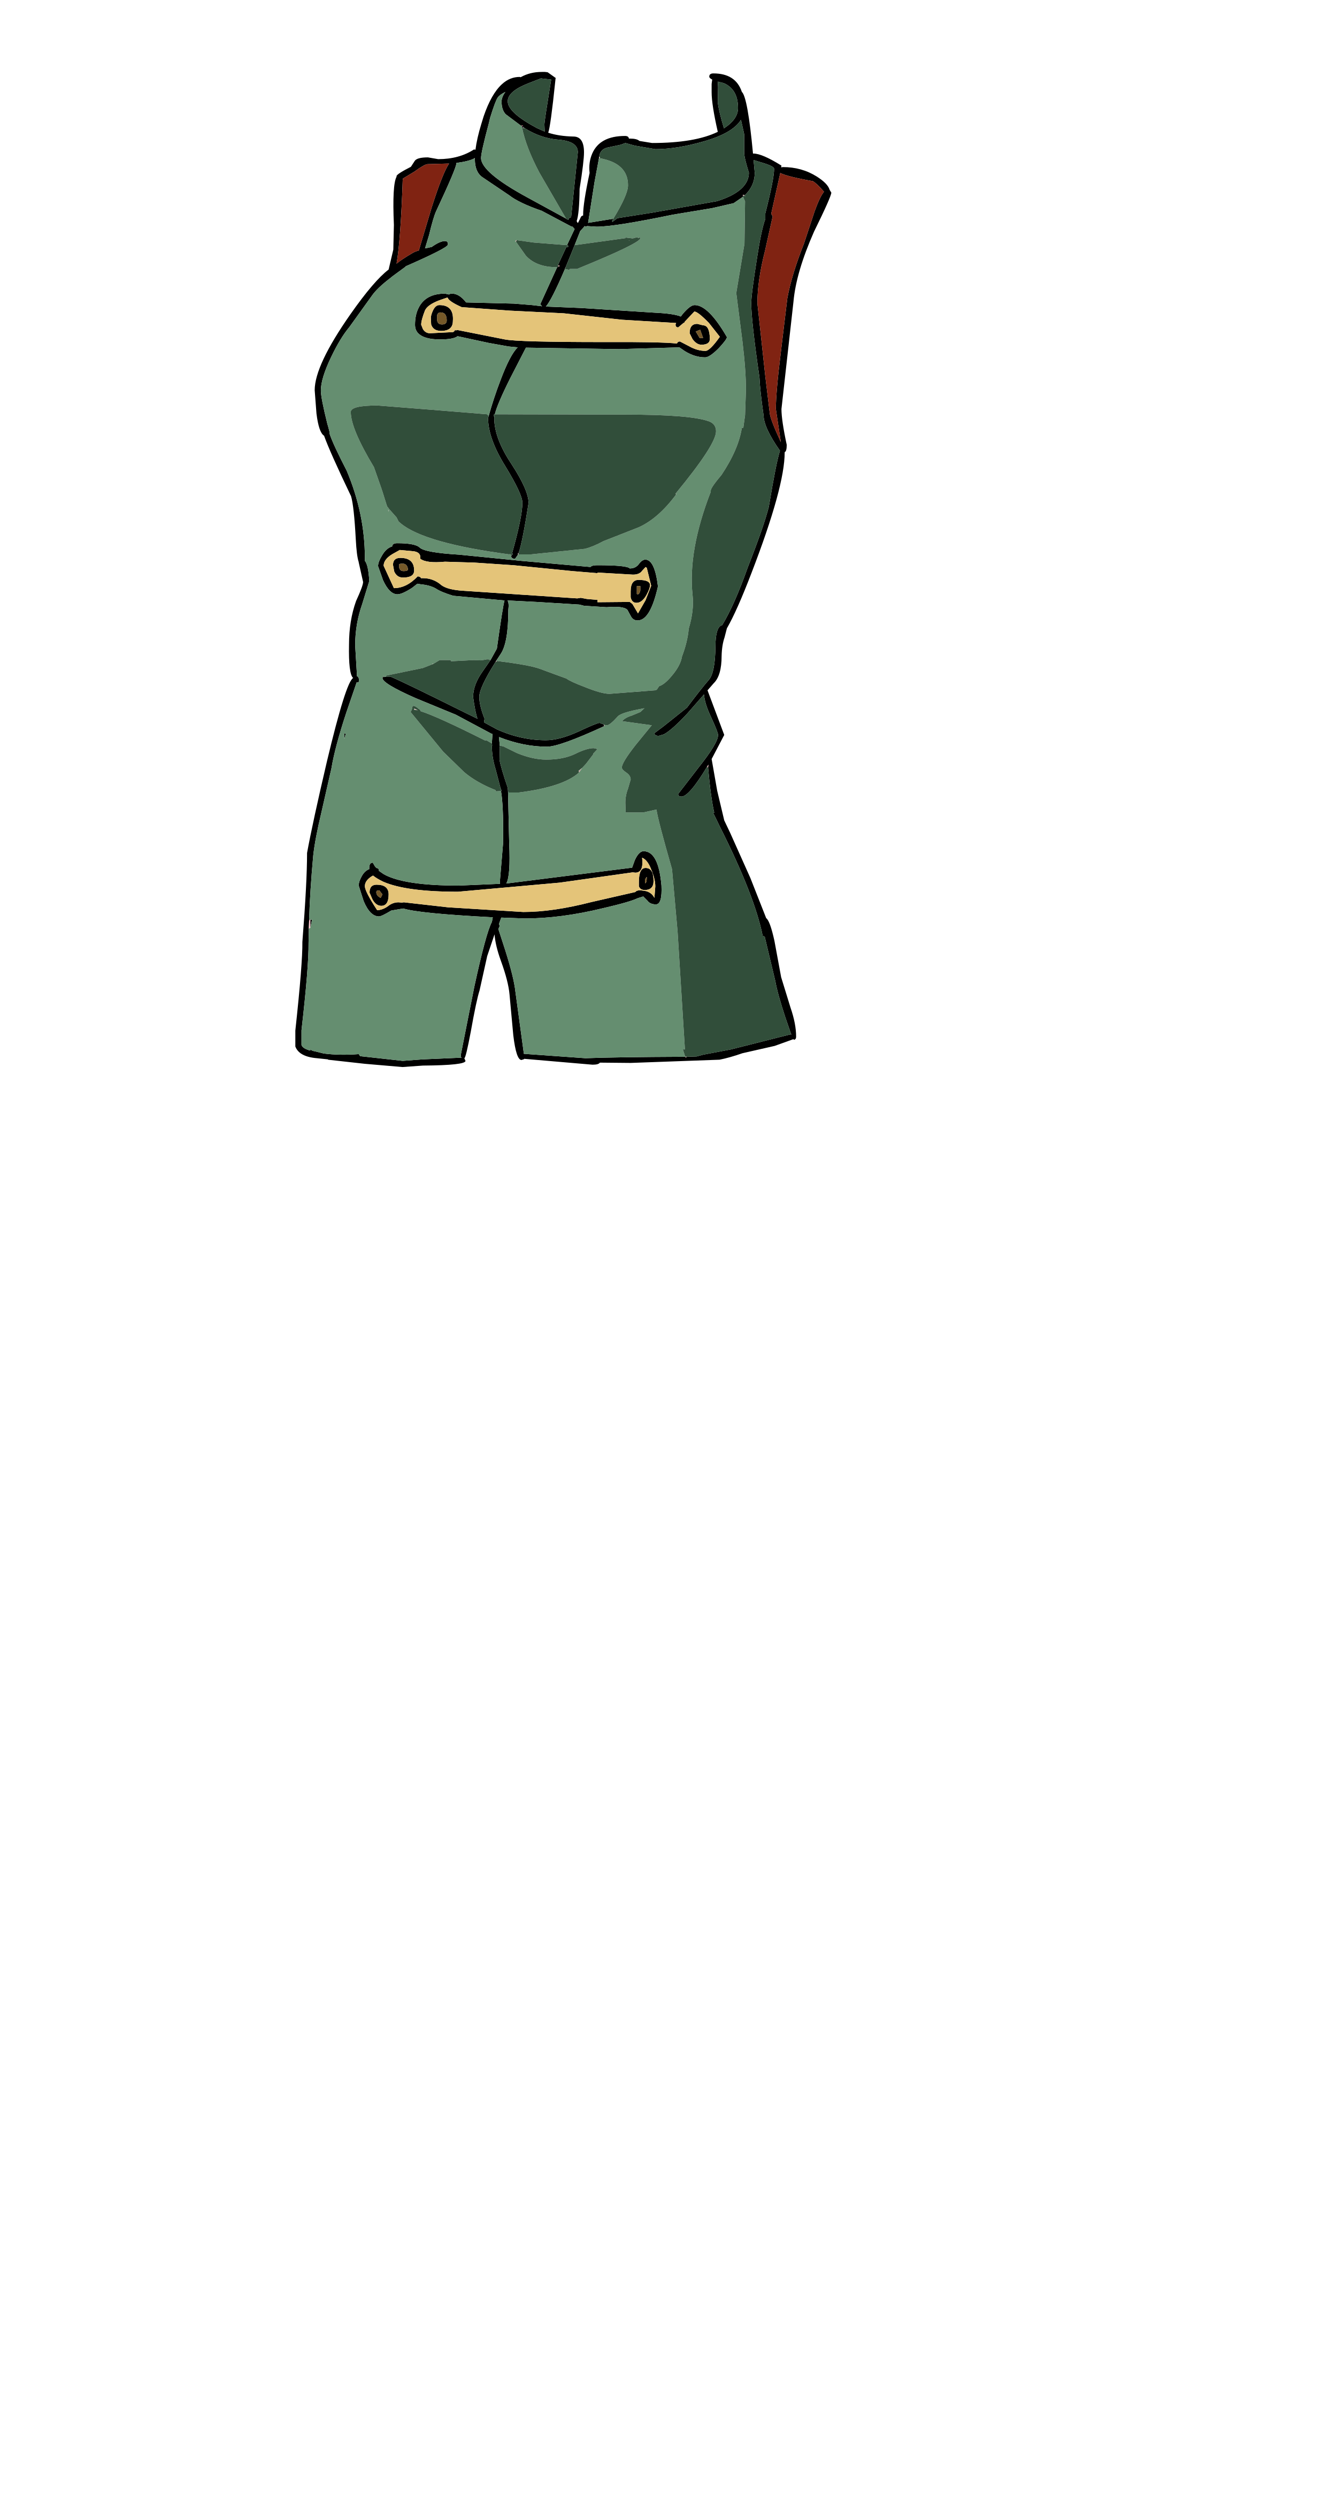 <?xml version="1.0" encoding="UTF-8"?>
<svg xmlns="http://www.w3.org/2000/svg" xmlns:xlink="http://www.w3.org/1999/xlink" width="290px" height="542px" viewBox="0 0 290 542" version="1.1">
<g id="surface1">
<path style=" stroke:none;fill-rule:evenodd;fill:rgb(0%,0%,0%);fill-opacity:1;" d="M 180.316 41.758 C 180.316 42.309 179.066 45.129 176.562 50.223 C 173.973 56.078 172.488 61.129 172.109 65.371 L 169.5 88.668 C 169.5 90.281 169.879 92.867 170.645 96.434 C 170.645 97.367 170.496 97.898 170.199 98.023 L 170.199 98.09 C 170.199 103.055 167.801 111.754 163.008 124.188 C 160.93 129.617 159.148 133.629 157.664 136.215 L 157.152 138.188 C 156.773 139.293 156.559 140.629 156.52 142.199 C 156.52 145.043 155.945 147.016 154.801 148.117 L 153.465 149.648 L 157.09 159.32 L 154.355 164.543 L 155.562 171.414 L 157.09 177.844 L 158.363 180.52 L 162.754 190.32 L 166.191 199.039 C 166.742 199.422 167.336 201.059 167.973 203.941 L 169.434 211.836 L 171.473 218.453 C 172.277 220.789 172.68 222.867 172.68 224.691 C 172.68 225.16 172.512 225.395 172.172 225.395 L 172.109 225.266 L 168.035 226.73 L 161.035 228.32 C 159.211 228.957 157.559 229.426 156.074 229.723 L 136.793 230.422 L 130.109 230.359 C 129.941 230.656 129.41 230.805 128.52 230.805 L 113.691 229.531 L 113.691 229.594 L 113.121 229.785 C 112.355 229.785 111.762 228.004 111.336 224.438 L 110.512 215.527 C 110.34 213.66 109.727 211.262 108.664 208.336 C 107.859 206.129 107.391 204.195 107.266 202.543 L 105.676 207.254 L 104.02 214.699 C 103.555 216.141 102.918 219.133 102.109 223.676 C 101.391 227.492 100.922 229.402 100.711 229.402 L 100.965 229.977 C 100.965 230.613 97.891 230.953 91.738 230.996 L 87.285 231.312 L 79.141 230.613 L 71.121 229.723 L 71.184 229.656 L 68.766 229.402 C 66.18 229.191 64.609 228.344 64.059 226.855 L 64.059 223.418 C 65.117 213.66 65.629 207.254 65.586 204.195 C 66.266 195.582 66.602 189.152 66.602 184.91 C 67.41 180.496 68.852 173.855 70.93 164.988 C 73.645 153.613 75.531 147.609 76.594 146.973 C 75.914 146.379 75.617 143.961 75.703 139.719 C 75.703 136.281 76.211 133.141 77.23 130.297 C 78.25 128.09 78.758 126.711 78.758 126.16 L 77.801 121.895 L 77.801 121.832 C 77.504 120.941 77.293 119.285 77.168 116.867 C 76.91 112.113 76.574 109.016 76.148 107.574 C 73.094 101.207 71.141 96.836 70.293 94.461 C 69.531 93.992 68.98 92.379 68.641 89.621 L 68.258 84.594 C 68.258 80.988 70.844 75.492 76.02 68.109 C 79.414 63.27 82.172 60.047 84.293 58.434 L 85.312 54.105 L 85.438 48.758 C 85.184 42.945 85.375 39.465 86.012 38.32 L 86.012 38.191 C 86.012 37.895 87.051 37.215 89.129 36.156 L 89.957 34.883 C 90.297 34.371 91.25 34.117 92.82 34.117 L 95.047 34.5 C 98.059 34.5 100.648 33.801 102.812 32.398 L 103.129 32.461 C 103.34 30.809 103.766 28.941 104.402 26.859 L 104.91 25.207 C 106.016 21.98 107.328 19.668 108.855 18.27 C 110 17.207 111.297 16.676 112.738 16.676 L 112.93 16.742 C 114.285 15.977 115.812 15.594 117.512 15.594 L 118.211 15.594 L 118.781 15.66 L 120.566 16.93 L 120.5 16.996 L 120.438 17.633 C 119.758 24.168 119.25 27.879 118.91 28.77 C 120.48 29.281 122.305 29.555 124.383 29.598 C 125.91 29.598 126.672 30.742 126.672 33.035 C 126.672 34.309 126.355 36.941 125.719 40.93 C 125.676 44.535 125.465 46.871 125.082 47.93 L 125.336 48.375 L 125.91 47.23 C 125.996 46.934 126.188 46.762 126.484 46.723 L 126.484 46.531 C 126.484 44.875 126.949 41.863 127.883 37.492 C 127.711 35.965 127.902 34.562 128.457 33.289 C 129.559 30.742 131.934 29.473 135.582 29.473 C 136.09 29.473 136.367 29.66 136.41 30.043 L 136.664 30.043 C 137.641 30.043 138.32 30.215 138.699 30.555 L 141.438 31 C 147.629 31 152.383 30.191 155.691 28.578 C 154.801 24.676 154.355 21.812 154.355 19.988 L 154.355 18.203 L 154.48 17.25 C 154.059 17.039 153.844 16.824 153.844 16.613 C 153.844 16.148 154.141 15.914 154.734 15.914 C 157.961 15.914 160.02 17.25 160.91 19.922 C 161.758 20.688 162.562 25.145 163.328 33.289 L 163.453 33.289 C 164.684 33.289 166.699 34.16 169.5 35.898 L 169.434 36.281 L 169.816 36.219 C 172.531 36.219 174.973 36.898 177.137 38.254 C 178.746 39.273 179.68 40.227 179.934 41.121 L 180.316 41.758 M 155.754 18.84 L 155.691 22.215 C 155.859 23.574 156.305 25.441 157.027 27.816 C 159.062 26.5 160.082 25.035 160.082 23.426 C 160.082 20.707 159.043 18.906 156.965 18.012 L 155.691 17.695 L 155.754 18.84 M 133.035 47.422 L 132.781 47.805 C 132.781 48.141 132.848 48.207 132.973 47.992 L 133.926 47.293 L 141.562 46.086 L 155.562 43.602 C 160.145 42.16 162.438 40.102 162.438 37.426 C 161.758 35.262 161.418 33.82 161.418 33.098 L 161.418 29.09 L 160.719 25.969 C 159.531 27.879 156.879 29.43 152.762 30.617 C 148.816 31.762 145.277 32.336 142.137 32.336 L 137.684 31.57 L 135.645 31 L 134.629 31.379 L 131.637 32.016 C 130.617 32.312 130.066 32.973 129.98 33.992 L 129.918 34.309 L 128.965 39.402 L 127.562 48.312 L 133.035 47.422 M 153.336 166.262 C 150.75 170.547 148.902 172.688 147.801 172.688 C 147.332 172.688 147.102 172.496 147.102 172.117 L 151.426 166.516 C 154.312 162.906 155.754 160.512 155.754 159.32 C 155.754 158.941 155.246 157.645 154.227 155.438 C 153.293 153.445 152.785 151.812 152.699 150.539 L 149.074 154.676 C 146.867 157.051 145.168 158.559 143.98 159.195 L 142.898 159.512 C 142.266 159.512 141.945 159.32 141.945 158.941 L 143.98 157.414 L 149.008 153.402 C 151.047 150.688 152.637 148.672 153.781 147.355 C 154.672 146.293 155.141 143.898 155.18 140.164 C 155.18 138.848 155.289 137.809 155.5 137.043 C 155.754 136.109 156.137 135.602 156.645 135.516 C 158.426 132.59 160.273 128.43 162.18 123.039 C 164.516 117.098 166.043 112.707 166.762 109.863 C 167.824 103.457 168.629 99.402 169.18 97.707 C 166.848 94.395 165.66 91.828 165.617 90.004 C 165.109 86.441 164.812 83.703 164.727 81.793 C 163.539 73.562 162.945 68.215 162.945 65.754 C 162.945 64.523 163.367 61.211 164.219 55.824 C 164.855 51.707 165.449 48.926 166 47.484 L 166 46.273 C 167.273 41.27 167.906 38.043 167.906 36.602 C 167.906 36.219 167.039 35.773 165.301 35.262 L 163.453 34.691 L 163.707 37.426 C 163.707 39.336 162.965 40.992 161.48 42.391 L 161.418 42.266 L 161.098 42.266 L 161.164 42.457 L 161.164 42.648 L 159.125 44.047 L 154.418 45.129 L 145.953 46.531 C 137.555 48.27 132.039 49.141 129.41 49.141 L 127.309 49.012 L 127.117 49.141 L 126.801 49.012 L 126.609 49.266 L 125.848 50.094 L 124.637 53.148 L 122.664 57.988 L 122.602 58.113 L 122.539 58.113 L 122.539 58.305 C 120.586 62.848 119.207 65.562 118.402 66.453 L 126.102 66.77 L 142.074 67.789 C 144.789 67.918 146.656 68.191 147.672 68.617 L 148.055 68.109 C 149.156 66.793 150.027 66.137 150.664 66.137 C 152.656 66.137 154.992 68.449 157.664 73.074 C 157.664 73.414 157.07 74.219 155.883 75.492 C 154.566 76.809 153.59 77.465 152.953 77.465 C 151.469 77.465 150.008 77.02 148.562 76.129 L 147.355 75.301 L 134.246 75.684 L 114.074 75.363 L 110.637 82.047 C 108.77 85.781 107.668 88.371 107.328 89.812 L 107.203 89.812 L 107.074 89.941 C 107.074 90.281 107.117 90.363 107.203 90.195 L 107.266 90.195 L 107.203 90.641 C 107.203 93.57 108.453 96.898 110.957 100.633 C 113.418 104.41 114.648 107.211 114.648 109.035 C 113.797 114.512 113.078 118.141 112.484 119.922 L 112.355 119.922 L 112.355 120.238 L 111.719 121.129 C 111.168 121.129 110.891 120.941 110.891 120.559 L 110.957 120.367 L 111.211 120.176 L 111.211 120.047 L 111.082 119.922 C 112.566 114.66 113.309 111.008 113.309 108.973 C 113.309 107.742 112.082 105.109 109.621 101.078 C 107.117 97.047 105.863 93.547 105.863 90.578 L 105.992 90.258 L 105.992 90.195 C 106.715 87.605 107.562 85.039 108.539 82.492 C 109.938 78.758 111.188 76.363 112.293 75.301 L 110.32 75.109 L 106.055 74.348 L 99.246 72.883 C 98.652 73.348 97.379 73.582 95.43 73.582 C 93.055 73.582 91.441 73.094 90.594 72.117 C 90.211 71.652 90.02 71.078 90.02 70.398 C 90.02 69 90.273 67.789 90.785 66.77 C 91.801 64.691 93.711 63.652 96.512 63.652 L 97.402 63.844 C 97.527 63.715 97.742 63.652 98.039 63.652 C 99.098 63.652 100.117 64.289 101.094 65.562 L 111.465 65.816 L 115.41 66.137 L 117.574 66.391 L 117.191 65.945 L 120.82 57.988 L 120.82 57.922 L 121.137 57.859 L 121.266 57.797 L 121.391 57.605 L 121.012 57.477 L 122.855 53.531 L 123.238 53.531 L 123.238 53.277 L 123.109 53.148 L 122.984 53.148 L 124.637 49.648 L 124.191 49.141 L 124 49.141 L 117.512 45.703 C 114.203 44.559 111.848 43.434 110.445 42.328 L 104.594 38.383 C 103.531 37.617 103 36.324 103 34.5 L 103 34.246 L 102.938 34.309 C 102.176 34.734 100.859 35.074 98.992 35.328 L 98.992 35.391 C 98.992 36.07 97.527 39.527 94.602 45.766 C 94.18 46.699 93.668 48.418 93.074 50.922 L 92.184 53.852 L 93.648 53.531 C 94.836 52.684 95.789 52.258 96.512 52.258 C 96.977 52.258 97.191 52.512 97.148 53.023 C 97.148 53.488 94.094 55.059 87.984 57.734 L 87.984 57.797 L 85.121 59.898 L 84.738 60.215 C 82.789 61.699 81.43 62.996 80.668 64.098 L 75.766 70.91 C 74.453 72.48 73.137 74.645 71.82 77.402 C 70.336 80.5 69.594 82.918 69.594 84.656 C 69.594 85.719 70.062 88.117 70.992 91.852 L 71.25 92.742 L 71.504 93.762 L 71.504 94.078 C 72.012 95.605 73.242 98.258 75.195 102.035 C 77.824 108.273 79.141 114.574 79.141 120.941 L 79.141 121.574 C 79.648 122.172 79.965 123.633 80.094 125.969 L 78.566 130.934 C 77.547 133.82 77.039 136.809 77.039 139.906 L 77.422 146.336 L 77.422 146.59 C 77.801 146.719 77.93 147.145 77.801 147.863 L 77.801 147.93 L 77.355 147.93 L 75.129 154.422 C 73.477 159.43 72.395 163.48 71.883 166.578 L 69.723 176.062 C 68.789 179.965 68.195 183.105 67.938 185.484 C 67.473 190.574 67.176 195.199 67.047 199.359 L 67.047 199.551 L 66.984 201.332 L 66.922 204.453 C 66.965 207.805 66.453 214.105 65.395 223.355 L 65.395 226.539 C 65.562 227.047 66.199 227.449 67.305 227.75 L 67.305 227.492 L 67.812 227.812 L 68.195 227.875 L 70.23 228.383 C 72.605 228.684 75.129 228.723 77.801 228.512 L 78.121 228.957 L 87.348 229.977 L 91.609 229.656 L 100.203 229.277 L 100.012 229.211 L 99.945 228.703 L 102.875 213.938 C 104.57 206.129 105.844 201.438 106.691 199.867 L 106.691 199.805 L 106.758 199.551 L 106.883 198.852 C 96.191 198.297 89.723 197.66 87.477 196.941 L 84.867 197.387 C 83.465 198.234 82.574 198.66 82.195 198.66 C 80.922 198.66 79.816 197.555 78.883 195.348 L 77.801 191.977 C 77.801 191.426 78.016 190.766 78.438 190.004 C 78.863 189.195 79.414 188.664 80.094 188.41 L 80.094 188.156 C 80.094 187.395 80.348 187.012 80.855 187.012 L 81.301 187.773 L 81.621 188.156 C 82.004 188.199 82.195 188.391 82.195 188.73 L 82.195 188.793 L 83.211 189.492 C 86.098 191.148 91.527 191.977 99.5 191.977 L 108.473 191.594 L 108.41 191.277 L 109.109 182.938 C 109.195 178.227 109.09 174.684 108.793 172.309 L 108.664 171.48 L 108.793 171.48 L 108.664 171.035 L 108.602 171.035 L 108.602 170.969 L 107.52 166.832 C 106.969 165.051 106.691 163.375 106.691 161.805 L 106.691 161.613 L 106.758 161.613 L 106.691 161.168 L 106.629 161.105 L 106.691 161.105 L 106.82 159.133 L 106.5 159.004 L 98.867 154.93 L 90.211 151.367 C 85.375 149.242 82.957 147.781 82.957 146.973 L 83.211 146.465 C 83.211 146.805 83.254 146.887 83.34 146.719 L 84.801 146.719 C 86.883 147.609 91.887 150.027 99.82 153.977 L 103.574 155.82 C 103.234 154.844 102.918 153.273 102.621 151.109 C 102.621 149.328 103.32 147.461 104.719 145.508 L 106.438 143.027 L 107.773 140.609 C 108.621 134.539 109.176 131.059 109.43 130.168 L 98.293 129.152 C 96.512 128.598 95.281 128.09 94.602 127.621 C 93.754 127.113 92.652 126.797 91.293 126.668 L 90.531 126.539 L 89.383 127.434 C 87.941 128.367 86.883 128.832 86.203 128.832 C 85.059 128.832 84.016 127.812 83.086 125.777 L 82.004 122.723 C 82.004 122.129 82.301 121.344 82.895 120.367 C 83.488 119.348 84.207 118.711 85.059 118.457 C 85.098 117.992 85.461 117.758 86.141 117.758 C 88.77 117.758 90.402 118.074 91.039 118.711 C 91.801 119.434 94.645 119.941 99.566 120.238 L 111.719 121.449 L 112.93 121.574 L 128.074 122.914 C 128.285 122.656 128.773 122.531 129.535 122.531 C 133.863 122.531 136.219 122.766 136.602 123.23 C 137.449 123.23 138.105 122.914 138.574 122.277 C 139.039 121.641 139.508 121.32 139.973 121.32 C 141.332 121.32 142.242 123.254 142.711 127.113 C 141.605 132.035 140.145 134.496 138.32 134.496 C 137.641 134.496 137.152 134.199 136.855 133.605 L 136.09 132.207 C 135.539 131.613 134.035 131.422 131.574 131.633 L 126.672 131.316 L 125.656 131.059 L 116.363 130.488 L 110.066 130.168 C 110.32 130.508 110.383 131.188 110.258 132.207 C 110.258 136.957 109.703 140.141 108.602 141.754 L 107.648 143.219 L 107.52 143.473 L 107.457 143.535 C 105.121 147.227 103.957 149.73 103.957 151.047 C 103.957 152.32 104.34 153.91 105.102 155.82 L 104.973 156.586 L 107.773 158.113 C 111.254 159.684 114.797 160.469 118.402 160.469 C 120.352 160.469 122.688 159.852 125.402 158.621 C 128.117 157.348 129.664 156.711 130.047 156.711 L 130.938 157.031 L 131.062 157.414 C 124.617 160.383 120.48 161.867 118.656 161.867 C 115.262 161.867 111.781 161.168 108.219 159.766 L 108.41 161.676 L 108.348 161.676 L 108.348 161.805 L 108.41 162.25 L 108.348 164.73 C 108.559 165.922 109.152 167.938 110.129 170.781 L 110.191 171.605 L 110.445 182.809 C 110.66 187.52 110.445 190.426 109.809 191.531 L 137.109 188.094 L 137.684 186.5 C 138.277 185.188 138.914 184.527 139.59 184.527 C 141.754 184.527 143.047 187.012 143.473 191.977 C 143.602 194.691 143.195 196.051 142.266 196.051 C 141.414 196.051 140.801 195.773 140.418 195.223 L 139.527 194.332 L 138.32 194.711 C 137.172 195.266 134.672 195.984 130.809 196.875 C 124.699 198.363 119.039 199.105 113.82 199.105 L 108.73 198.914 L 108.285 200.125 L 108.219 200.379 L 108.41 200.695 L 108.094 201.395 L 109.621 206.105 C 110.852 210.012 111.57 212.938 111.781 214.891 L 113.629 228.449 L 126.992 229.402 C 131.32 229.234 138.531 229.129 148.629 229.086 L 148.629 229.211 L 148.883 229.211 L 148.945 229.086 L 151.109 229.02 L 152.508 228.641 L 158.555 227.492 L 171.406 224.246 L 171.664 224.246 L 171.598 224.184 L 170.328 220.492 C 169.223 217.141 168.504 214.531 168.164 212.664 L 165.871 203.051 L 165.426 202.859 C 164.281 197.09 161.184 189.195 156.137 179.18 L 155.246 177.336 L 154.672 176.191 L 154.926 176.191 C 154.418 174.027 153.973 170.758 153.59 166.387 L 153.652 165.75 L 153.336 166.262 M 67.305 199.359 L 67.684 199.359 L 67.305 201.141 L 67.305 199.359 M 167.59 46.91 L 165.934 54.359 C 164.832 58.645 164.281 62.441 164.281 65.754 L 166 81.602 L 166.953 89.496 C 166.996 90.344 167.801 92.465 169.371 95.859 L 168.289 88.668 C 168.289 86.25 168.652 82.133 169.371 76.32 L 170.773 64.672 C 171.406 61.234 172.617 57.266 174.398 52.77 L 176.691 45.828 C 177.453 43.707 178.133 42.285 178.727 41.566 C 177.664 40.336 176.859 39.57 176.309 39.273 C 172.531 38.594 170.18 38 169.246 37.492 L 167.273 46.34 L 167.59 46.91 M 153.781 70.02 C 152.168 68.363 151.109 67.535 150.602 67.535 L 148.5 69.762 L 148.438 69.953 L 148.246 70.02 L 147.102 70.973 C 146.719 70.973 146.527 70.762 146.527 70.336 L 146.656 70.02 L 134.945 69.316 L 122.281 67.918 L 110.637 67.344 L 100.137 66.582 C 98.23 65.73 97.211 65.031 97.082 64.48 L 95.238 65.117 C 93.582 65.754 92.566 66.473 92.184 67.281 C 91.633 68.68 91.355 69.719 91.355 70.398 L 91.738 71.355 C 92.121 71.949 92.629 72.246 93.266 72.246 L 98.293 71.992 L 98.676 71.672 L 98.484 71.547 L 98.93 71.609 L 99.246 71.547 L 109.492 73.582 C 111.445 73.965 118.613 74.156 131 74.156 C 139.273 74.113 144.555 74.219 146.844 74.473 C 146.93 74.176 147.141 74.027 147.48 74.027 L 149.453 75.047 C 150.641 75.727 151.828 76.066 153.02 76.066 C 153.652 76.066 154.695 75.047 156.137 73.008 L 153.781 70.02 M 152.508 73.266 L 151.871 71.48 L 150.918 71.863 L 151.746 73.266 L 152.508 73.266 M 152.129 74.727 C 151.449 74.727 150.812 74.324 150.219 73.52 L 149.582 72.246 C 149.582 70.887 150.133 70.207 151.234 70.207 L 152.508 70.527 C 153.441 70.527 153.93 71.504 153.973 73.453 C 153.973 74.305 153.355 74.727 152.129 74.727 M 125.973 129.598 L 127.309 129.852 L 129.602 130.043 L 129.602 130.551 L 136.602 130.488 L 137.172 130.934 L 138.383 132.969 L 140.035 130.105 L 141.246 126.988 L 140.293 123.105 L 140.035 122.914 L 139.273 123.738 C 138.891 124.293 138.234 124.566 137.301 124.566 L 129.602 124.121 L 129.602 124.25 L 124.191 123.805 L 111.402 122.531 L 102.875 121.957 L 96.512 121.766 C 93.84 122.023 92.059 121.809 91.164 121.129 C 91.293 120.113 90.719 119.559 89.449 119.477 L 86.711 119.223 L 85.121 120.113 C 83.848 120.875 83.211 121.723 83.211 122.656 L 85.438 127.496 C 87.262 127.496 88.98 126.648 90.594 124.949 C 90.762 124.949 90.977 125.012 91.23 125.141 L 91.293 125.332 L 91.676 125.332 C 93.246 125.332 94.602 125.84 95.746 126.859 C 96.68 127.539 98.273 127.941 100.52 128.07 L 125.211 129.723 L 125.973 129.598 M 136.793 129.469 L 136.793 128.195 C 136.793 126.539 137.363 125.715 138.508 125.715 C 140.164 125.715 140.992 126.094 140.992 126.859 C 140.992 127.324 140.738 128.027 140.227 128.961 C 139.59 130.105 138.871 130.68 138.062 130.68 C 137.387 130.68 136.961 130.273 136.793 129.469 M 138.32 128.832 C 138.574 128.832 138.766 128.555 138.891 128.004 L 138.891 127.051 L 138.129 127.051 L 138.129 128.77 L 138.32 128.832 M 114.074 18.27 C 111.445 19.371 110.129 20.602 110.129 21.961 C 110.129 23.359 111.699 24.996 114.836 26.859 L 116.43 27.754 L 118.148 28.516 L 118.082 26.926 C 118.082 26.543 118.57 23.316 119.547 17.25 L 117.32 16.996 L 114.711 18.012 L 114.074 18.27 M 113.184 27.371 L 112.484 26.859 L 109.684 24.762 C 109.09 24.125 108.793 23.211 108.793 22.023 C 108.793 21.387 109.066 20.688 109.621 19.922 C 108.77 20.348 108.219 20.75 107.965 21.133 C 107.625 21.598 107.074 23.062 106.312 25.523 L 105.992 26.859 C 104.891 30.977 104.34 33.438 104.34 34.246 C 104.34 36.324 107.711 39.188 114.457 42.84 L 122.727 47.355 L 122.793 47.422 L 123.301 47.676 C 123.344 47.336 123.535 47.145 123.875 47.102 L 125.336 32.973 C 125.336 31.445 124 30.555 121.328 30.297 C 118.699 30.129 116.176 29.281 113.754 27.754 L 113.5 27.625 L 113.438 27.309 L 113.375 27.18 L 113.121 27.18 L 113.184 27.371 M 92.758 35.582 C 92.332 35.582 91.355 36.133 89.828 37.238 L 87.41 38.699 L 87.348 39.082 C 87.051 47.781 86.605 53.809 86.012 57.16 C 86.648 56.609 87.793 55.844 89.449 54.867 C 89.785 54.656 90.254 54.465 90.848 54.297 L 93.648 44.938 C 95.219 40.016 96.469 36.855 97.402 35.453 L 92.758 35.582 M 94.793 68.426 L 94.793 69.125 C 94.793 69.934 95.152 70.336 95.875 70.336 C 96.555 70.336 96.895 70.039 96.895 69.445 C 96.895 68.301 96.449 67.727 95.555 67.727 C 95.133 67.727 94.879 67.961 94.793 68.426 M 95.301 66.137 C 97.422 66.137 98.398 67.281 98.23 69.57 C 98.23 71.016 97.379 71.734 95.684 71.734 C 94.539 71.734 93.816 71.27 93.52 70.336 L 93.457 68.934 C 93.457 68.555 93.582 68.066 93.84 67.473 C 94.219 66.582 94.707 66.137 95.301 66.137 M 86.84 120.941 C 88.832 120.941 89.828 121.852 89.828 123.676 C 89.828 124.695 89.023 125.203 87.41 125.203 C 86.52 125.203 85.883 124.758 85.504 123.867 L 85.246 122.469 C 85.246 121.449 85.777 120.941 86.84 120.941 M 88.492 123.422 C 88.367 122.359 87.73 121.98 86.586 122.277 C 86.457 123.293 86.773 123.805 87.539 123.805 C 88.176 123.805 88.492 123.676 88.492 123.422 M 74.684 160.215 L 74.684 159.004 L 75.004 159.004 L 74.684 160.215 M 141.438 188.855 L 141.371 188.793 C 140.82 187.223 140.121 186.27 139.273 185.93 C 139.527 188.094 139.039 189.176 137.809 189.176 L 137.238 189.109 L 121.391 191.34 L 99.312 193.312 C 91.844 193.312 86.457 192.59 83.148 191.148 C 82.172 190.68 81.43 190.234 80.922 189.812 L 80.668 189.938 C 79.648 190.574 79.141 191.297 79.141 192.102 C 79.141 192.867 80.031 194.605 81.812 197.324 C 82.617 197.281 83.402 196.984 84.168 196.43 C 84.844 195.879 85.609 195.605 86.457 195.605 L 87.156 195.668 L 87.602 195.605 L 97.148 196.688 L 113.5 197.703 C 117.785 197.703 122.727 196.984 128.328 195.539 L 137.809 193.375 C 137.98 193.121 138.34 192.992 138.891 192.992 L 139.844 193.121 C 140.82 193.293 141.52 193.801 141.945 194.648 L 142.137 192.168 C 142.137 191.234 141.902 190.152 141.438 188.922 L 141.438 188.855 M 141.371 188.922 C 141.629 189.387 141.754 190.086 141.754 191.02 C 141.754 192.293 141.117 192.93 139.844 192.93 C 139.168 192.93 138.742 192.656 138.574 192.102 L 138.574 191.211 C 138.574 189.176 139.062 188.156 140.035 188.156 C 140.629 188.156 141.074 188.41 141.371 188.922 M 81.684 193.121 L 81.621 193.375 C 81.621 193.926 81.938 194.352 82.574 194.648 L 82.957 193.887 L 82.258 192.992 L 81.684 193.121 M 84.293 193.887 C 84.293 195.539 83.762 196.367 82.703 196.367 C 81.938 196.367 81.301 195.902 80.793 194.969 L 80.156 193.504 C 80.156 192.359 80.668 191.785 81.684 191.785 C 83.422 191.785 84.293 192.484 84.293 193.887 M 69.02 206.426 L 69.02 204.77 L 69.02 206.426 M 100.203 229.277 L 100.328 229.277 L 100.203 229.277 M 139.91 190.641 L 139.91 191.465 C 140.164 191.465 140.293 191.02 140.293 190.129 L 140.227 190.129 L 139.91 190.641 "/>
<path style=" stroke:none;fill-rule:evenodd;fill:rgb(8.235%,3.529%,11.373%);fill-opacity:1;" d="M 113.246 27.688 L 113.184 27.371 L 113.438 27.309 L 113.5 27.625 L 113.246 27.688 "/>
<path style=" stroke:none;fill-rule:evenodd;fill:rgb(99.216%,78.431%,80.784%);fill-opacity:1;" d="M 129.98 33.992 L 130.109 34.055 L 130.109 34.309 L 129.918 34.309 L 129.98 33.992 M 161.48 42.391 L 161.609 42.457 L 161.609 42.582 L 161.48 42.391 M 107.773 143.281 L 107.582 143.473 L 107.52 143.473 L 107.648 143.219 L 107.773 143.281 M 130.938 157.031 L 131.062 157.156 L 131.062 157.414 L 130.938 157.031 M 103 34.5 L 102.938 34.309 L 103 34.246 L 103 34.5 M 67.305 201.141 L 66.984 201.332 L 67.047 199.551 L 67.305 199.359 L 67.305 201.141 M 122.664 57.988 L 122.727 57.988 L 122.602 58.113 L 122.664 57.988 M 136.41 52.133 L 136.535 52.133 L 136.41 52.195 L 136.41 52.133 M 122.727 47.355 L 122.727 47.293 L 122.793 47.422 L 122.727 47.355 M 113.5 27.625 L 113.754 27.754 L 113.566 27.816 L 113.5 27.625 M 108.602 170.969 L 108.602 171.035 L 108.473 170.969 L 108.602 170.969 M 128.773 163.395 L 128.645 163.395 L 128.711 163.332 L 128.773 163.395 M 89.828 153.848 L 89.828 153.594 L 90.656 153.977 L 89.828 153.848 M 100.203 229.277 L 100.328 229.277 L 100.203 229.277 "/>
<path style=" stroke:none;fill-rule:evenodd;fill:rgb(50.196%,13.725%,7.059%);fill-opacity:1;" d="M 167.59 46.91 L 167.273 46.34 L 169.246 37.492 C 170.18 38 172.531 38.594 176.309 39.273 C 176.859 39.57 177.664 40.336 178.727 41.566 C 178.133 42.285 177.453 43.707 176.691 45.828 L 174.398 52.77 C 172.617 57.266 171.406 61.234 170.773 64.672 L 169.371 76.32 C 168.652 82.133 168.289 86.25 168.289 88.668 L 169.371 95.859 C 167.801 92.465 166.996 90.344 166.953 89.496 L 166 81.602 L 164.281 65.754 C 164.281 62.441 164.832 58.645 165.934 54.359 L 167.59 46.91 M 92.758 35.582 L 97.402 35.453 C 96.469 36.855 95.219 40.016 93.648 44.938 L 90.848 54.297 C 90.254 54.465 89.785 54.656 89.449 54.867 C 87.793 55.844 86.648 56.609 86.012 57.16 C 86.605 53.809 87.051 47.781 87.348 39.082 L 87.41 38.699 L 89.828 37.238 C 91.355 36.133 92.332 35.582 92.758 35.582 "/>
<path style=" stroke:none;fill-rule:evenodd;fill:rgb(81.961%,62.353%,63.529%);fill-opacity:1;" d="M 161.48 42.391 L 161.164 42.457 L 161.098 42.266 L 161.418 42.266 L 161.48 42.391 M 107.582 143.473 L 107.457 143.535 L 107.52 143.473 L 107.582 143.473 M 148.629 229.086 L 148.945 229.086 L 148.883 229.211 L 148.629 229.211 L 148.629 229.086 M 171.406 224.246 L 171.598 224.184 L 171.664 224.246 L 171.406 224.246 M 153.59 166.387 L 153.336 166.262 L 153.652 165.75 L 153.59 166.387 M 146.59 107.062 L 146.719 107.062 L 146.656 107.191 L 146.527 107.062 L 146.59 107.062 M 112.484 120.176 L 112.418 120.176 L 112.355 120.238 L 112.355 119.922 L 112.484 119.922 L 112.484 120.176 M 83.977 109.738 L 83.91 109.672 L 83.91 109.609 L 83.977 109.738 M 111.91 52.387 L 111.781 52.387 L 111.781 52.258 L 111.848 52.258 C 111.848 52.133 111.91 52.066 112.039 52.066 L 112.102 52.066 L 111.91 52.387 M 93.84 143.98 L 93.711 143.918 L 94.094 143.855 L 93.84 143.98 M 113.184 27.371 L 113.121 27.18 L 113.184 27.18 L 113.184 27.371 M 121.012 57.477 L 121.391 57.605 L 121.266 57.797 L 121.012 57.477 M 84.293 110.629 L 84.293 110.945 L 84.168 110.5 L 84.293 110.629 M 125.59 167.469 L 125.527 167.152 L 126.293 166.449 L 125.59 167.469 "/>
<path style=" stroke:none;fill-rule:evenodd;fill:rgb(89.412%,76.863%,47.451%);fill-opacity:1;" d="M 153.781 70.02 L 156.137 73.008 C 154.695 75.047 153.652 76.066 153.02 76.066 C 151.828 76.066 150.641 75.727 149.453 75.047 L 147.48 74.027 C 147.141 74.027 146.93 74.176 146.844 74.473 C 144.555 74.219 139.273 74.113 131 74.156 C 118.613 74.156 111.445 73.965 109.492 73.582 L 99.246 71.547 L 98.93 71.609 L 98.484 71.547 L 98.676 71.672 L 98.293 71.992 L 93.266 72.246 C 92.629 72.246 92.121 71.949 91.738 71.355 L 91.355 70.398 C 91.355 69.719 91.633 68.68 92.184 67.281 C 92.566 66.473 93.582 65.754 95.238 65.117 L 97.082 64.48 C 97.211 65.031 98.23 65.73 100.137 66.582 L 110.637 67.344 L 122.281 67.918 L 134.945 69.316 L 146.656 70.02 L 146.527 70.336 C 146.527 70.762 146.719 70.973 147.102 70.973 L 148.246 70.02 L 148.438 69.953 L 148.5 69.762 L 150.602 67.535 C 151.109 67.535 152.168 68.363 153.781 70.02 M 152.129 74.727 C 153.355 74.727 153.973 74.305 153.973 73.453 C 153.93 71.504 153.441 70.527 152.508 70.527 L 151.234 70.207 C 150.133 70.207 149.582 70.887 149.582 72.246 L 150.219 73.52 C 150.812 74.324 151.449 74.727 152.129 74.727 M 125.973 129.598 L 125.211 129.723 L 100.52 128.07 C 98.273 127.941 96.68 127.539 95.746 126.859 C 94.602 125.84 93.246 125.332 91.676 125.332 L 91.293 125.332 L 91.23 125.141 C 90.977 125.012 90.762 124.949 90.594 124.949 C 88.98 126.648 87.262 127.496 85.438 127.496 L 83.211 122.656 C 83.211 121.723 83.848 120.875 85.121 120.113 L 86.711 119.223 L 89.449 119.477 C 90.719 119.559 91.293 120.113 91.164 121.129 C 92.059 121.809 93.84 122.023 96.512 121.766 L 102.875 121.957 L 111.402 122.531 L 124.191 123.805 L 129.602 124.25 L 129.602 124.121 L 137.301 124.566 C 138.234 124.566 138.891 124.293 139.273 123.738 L 140.035 122.914 L 140.293 123.105 L 141.246 126.988 L 140.035 130.105 L 138.383 132.969 L 137.172 130.934 L 136.602 130.488 L 129.602 130.551 L 129.602 130.043 L 127.309 129.852 L 125.973 129.598 M 136.793 129.469 C 136.961 130.273 137.387 130.68 138.062 130.68 C 138.871 130.68 139.59 130.105 140.227 128.961 C 140.738 128.027 140.992 127.324 140.992 126.859 C 140.992 126.094 140.164 125.715 138.508 125.715 C 137.363 125.715 136.793 126.539 136.793 128.195 L 136.793 129.469 M 95.301 66.137 C 94.707 66.137 94.219 66.582 93.84 67.473 C 93.582 68.066 93.457 68.555 93.457 68.934 L 93.52 70.336 C 93.816 71.27 94.539 71.734 95.684 71.734 C 97.379 71.734 98.23 71.016 98.23 69.57 C 98.398 67.281 97.422 66.137 95.301 66.137 M 86.84 120.941 C 85.777 120.941 85.246 121.449 85.246 122.469 L 85.504 123.867 C 85.883 124.758 86.52 125.203 87.41 125.203 C 89.023 125.203 89.828 124.695 89.828 123.676 C 89.828 121.852 88.832 120.941 86.84 120.941 M 141.438 188.922 C 141.902 190.152 142.137 191.234 142.137 192.168 L 141.945 194.648 C 141.52 193.801 140.82 193.293 139.844 193.121 L 138.891 192.992 C 138.34 192.992 137.98 193.121 137.809 193.375 L 128.328 195.539 C 122.727 196.984 117.785 197.703 113.5 197.703 L 97.148 196.688 L 87.602 195.605 L 87.156 195.668 L 86.457 195.605 C 85.609 195.605 84.844 195.879 84.168 196.43 C 83.402 196.984 82.617 197.281 81.812 197.324 C 80.031 194.605 79.141 192.867 79.141 192.102 C 79.141 191.297 79.648 190.574 80.668 189.938 L 80.922 189.812 C 81.43 190.234 82.172 190.68 83.148 191.148 C 86.457 192.59 91.844 193.312 99.312 193.312 L 121.391 191.34 L 137.238 189.109 L 137.809 189.176 C 139.039 189.176 139.527 188.094 139.273 185.93 C 140.121 186.27 140.82 187.223 141.371 188.793 L 141.438 188.855 L 141.371 188.922 L 141.438 188.922 M 141.371 188.922 C 141.074 188.41 140.629 188.156 140.035 188.156 C 139.062 188.156 138.574 189.176 138.574 191.211 L 138.574 192.102 C 138.742 192.656 139.168 192.93 139.844 192.93 C 141.117 192.93 141.754 192.293 141.754 191.02 C 141.754 190.086 141.629 189.387 141.371 188.922 M 84.293 193.887 C 84.293 192.484 83.422 191.785 81.684 191.785 C 80.668 191.785 80.156 192.359 80.156 193.504 L 80.793 194.969 C 81.301 195.902 81.938 196.367 82.703 196.367 C 83.762 196.367 84.293 195.539 84.293 193.887 "/>
<path style=" stroke:none;fill-rule:evenodd;fill:rgb(45.882%,34.902%,16.078%);fill-opacity:1;" d="M 152.508 73.266 L 151.746 73.266 L 150.918 71.863 L 151.871 71.48 L 152.508 73.266 M 138.32 128.832 L 138.129 128.77 L 138.129 127.051 L 138.891 127.051 L 138.891 128.004 C 138.766 128.555 138.574 128.832 138.32 128.832 M 94.793 68.426 C 94.879 67.961 95.133 67.727 95.555 67.727 C 96.449 67.727 96.895 68.301 96.895 69.445 C 96.895 70.039 96.555 70.336 95.875 70.336 C 95.152 70.336 94.793 69.934 94.793 69.125 L 94.793 68.426 M 88.492 123.422 C 88.492 123.676 88.176 123.805 87.539 123.805 C 86.773 123.805 86.457 123.293 86.586 122.277 C 87.73 121.98 88.367 122.359 88.492 123.422 M 81.684 193.121 L 82.258 192.992 L 82.957 193.887 L 82.574 194.648 C 81.938 194.352 81.621 193.926 81.621 193.375 L 81.684 193.121 M 139.91 190.641 L 140.227 190.129 L 140.293 190.129 C 140.293 191.02 140.164 191.465 139.91 191.465 L 139.91 190.641 "/>
<path style=" stroke:none;fill-rule:evenodd;fill:rgb(63.922%,20.784%,31.373%);fill-opacity:1;" d="M 131.062 157.156 L 131.129 157.156 L 131.062 157.414 L 131.062 157.156 M 146.59 106.938 L 146.59 107.062 L 146.527 107.062 L 146.59 106.938 M 67.047 199.359 L 67.305 199.359 L 67.047 199.551 L 67.047 199.359 "/>
<path style=" stroke:none;fill-rule:evenodd;fill:rgb(41.961%,9.804%,14.51%);fill-opacity:1;" d="M 113.184 27.18 L 113.375 27.18 L 113.438 27.309 L 113.184 27.371 L 113.184 27.18 M 121.266 57.797 L 121.137 57.859 L 121.012 57.477 L 121.266 57.797 "/>
<path style=" stroke:none;fill-rule:evenodd;fill:rgb(39.608%,55.686%,43.922%);fill-opacity:1;" d="M 130.109 34.309 C 134.184 35.031 136.219 36.98 136.219 40.164 C 136.219 41.523 135.156 43.941 133.035 47.422 L 127.562 48.312 L 128.965 39.402 L 129.918 34.309 L 130.109 34.309 M 161.164 42.648 L 161.609 43.664 L 161.48 52.832 L 159.699 63.523 L 161.035 73.965 C 161.543 78.207 161.801 81.707 161.801 84.465 L 161.609 90.004 L 161.227 92.742 L 160.91 92.742 C 160.441 95.84 158.977 99.234 156.52 102.926 C 154.949 104.793 154.164 105.938 154.164 106.363 L 154.164 106.617 C 150.855 115.148 149.539 122.594 150.219 128.961 C 150.473 131.168 150.195 133.605 149.391 136.281 C 149.223 138.188 148.734 140.203 147.926 142.328 C 147.715 143.641 146.973 145.043 145.699 146.527 C 144.684 147.758 143.77 148.5 142.965 148.754 L 142.453 149.52 L 142.074 149.648 L 132.211 150.41 C 131.062 150.41 129.281 149.922 126.863 148.945 C 124.742 148.141 123.406 147.523 122.855 147.102 L 117.129 145 C 115.688 144.449 112.566 143.875 107.773 143.281 L 107.648 143.219 L 108.602 141.754 C 109.703 140.141 110.258 136.957 110.258 132.207 C 110.383 131.188 110.32 130.508 110.066 130.168 L 116.363 130.488 L 125.656 131.059 L 126.672 131.316 L 131.574 131.633 C 134.035 131.422 135.539 131.613 136.09 132.207 L 136.855 133.605 C 137.152 134.199 137.641 134.496 138.32 134.496 C 140.145 134.496 141.605 132.035 142.711 127.113 C 142.242 123.254 141.332 121.32 139.973 121.32 C 139.508 121.32 139.039 121.641 138.574 122.277 C 138.105 122.914 137.449 123.23 136.602 123.23 C 136.219 122.766 133.863 122.531 129.535 122.531 C 128.773 122.531 128.285 122.656 128.074 122.914 L 112.93 121.574 L 111.719 121.449 L 99.566 120.238 C 94.645 119.941 91.801 119.434 91.039 118.711 C 90.402 118.074 88.77 117.758 86.141 117.758 C 85.461 117.758 85.098 117.992 85.059 118.457 C 84.207 118.711 83.488 119.348 82.895 120.367 C 82.301 121.344 82.004 122.129 82.004 122.723 L 83.086 125.777 C 84.016 127.812 85.059 128.832 86.203 128.832 C 86.883 128.832 87.941 128.367 89.383 127.434 L 90.531 126.539 L 91.293 126.668 C 92.652 126.797 93.754 127.113 94.602 127.621 C 95.281 128.09 96.512 128.598 98.293 129.152 L 109.43 130.168 C 109.176 131.059 108.621 134.539 107.773 140.609 L 106.438 143.027 L 106.312 143.09 L 105.863 142.898 L 105.801 142.965 L 105.547 142.898 L 105.547 142.965 L 104.273 143.152 L 102.746 143.09 L 97.848 143.344 L 97.719 143.09 L 95.367 143.09 L 94.094 143.855 L 93.711 143.918 L 93.84 143.98 L 91.738 144.809 L 83.719 146.465 L 83.719 146.719 L 83.34 146.719 C 83.254 146.887 83.211 146.805 83.211 146.465 L 82.957 146.973 C 82.957 147.781 85.375 149.242 90.211 151.367 L 98.867 154.93 L 106.5 159.004 L 106.82 159.133 L 106.691 161.105 L 106.629 161.105 L 106.691 161.168 L 105.484 160.469 L 105.23 160.531 C 98.398 157.094 93.73 154.973 91.23 154.168 L 91.23 154.039 L 91.164 153.977 L 90.91 153.719 L 90.848 153.656 L 90.785 153.656 C 90.316 153.234 89.934 153.02 89.637 153.02 L 89.449 153.211 L 89.32 153.848 L 89.066 154.355 L 96.129 162.949 L 100.711 167.406 C 102.535 168.934 104.805 170.227 107.52 171.289 L 107.457 171.414 L 107.648 171.543 L 108.664 171.48 L 108.793 172.309 C 109.09 174.684 109.195 178.227 109.109 182.938 L 108.41 191.277 L 108.473 191.594 L 99.5 191.977 C 91.527 191.977 86.098 191.148 83.211 189.492 L 82.195 188.793 L 82.195 188.73 C 82.195 188.391 82.004 188.199 81.621 188.156 L 81.301 187.773 L 80.855 187.012 C 80.348 187.012 80.094 187.395 80.094 188.156 L 80.094 188.41 C 79.414 188.664 78.863 189.195 78.438 190.004 C 78.016 190.766 77.801 191.426 77.801 191.977 L 78.883 195.348 C 79.816 197.555 80.922 198.66 82.195 198.66 C 82.574 198.66 83.465 198.234 84.867 197.387 L 87.477 196.941 C 89.723 197.66 96.191 198.297 106.883 198.852 L 106.758 199.551 L 106.691 199.805 L 106.691 199.867 C 105.844 201.438 104.57 206.129 102.875 213.938 L 99.945 228.703 L 100.012 229.211 L 100.203 229.277 L 91.609 229.656 L 87.348 229.977 L 78.121 228.957 L 77.801 228.512 C 75.129 228.723 72.605 228.684 70.23 228.383 L 68.195 227.875 L 67.812 227.812 L 67.305 227.492 L 67.305 227.75 C 66.199 227.449 65.562 227.047 65.395 226.539 L 65.395 223.355 C 66.453 214.105 66.965 207.805 66.922 204.453 L 66.984 201.332 L 67.305 201.141 L 67.684 199.359 L 67.047 199.359 C 67.176 195.199 67.473 190.574 67.938 185.484 C 68.195 183.105 68.789 179.965 69.723 176.062 L 71.883 166.578 C 72.395 163.48 73.477 159.43 75.129 154.422 L 77.355 147.93 L 77.801 147.93 L 77.801 147.863 C 77.93 147.145 77.801 146.719 77.422 146.59 L 77.422 146.336 L 77.039 139.906 C 77.039 136.809 77.547 133.82 78.566 130.934 L 80.094 125.969 C 79.965 123.633 79.648 122.172 79.141 121.574 L 79.141 120.941 C 79.141 114.574 77.824 108.273 75.195 102.035 C 73.242 98.258 72.012 95.605 71.504 94.078 L 71.504 93.762 L 71.25 92.742 L 70.992 91.852 C 70.062 88.117 69.594 85.719 69.594 84.656 C 69.594 82.918 70.336 80.5 71.82 77.402 C 73.137 74.645 74.453 72.48 75.766 70.91 L 80.668 64.098 C 81.43 62.996 82.789 61.699 84.738 60.215 L 85.121 59.898 L 87.984 57.797 L 87.984 57.734 C 94.094 55.059 97.148 53.488 97.148 53.023 C 97.191 52.512 96.977 52.258 96.512 52.258 C 95.789 52.258 94.836 52.684 93.648 53.531 L 92.184 53.852 L 93.074 50.922 C 93.668 48.418 94.18 46.699 94.602 45.766 C 97.527 39.527 98.992 36.07 98.992 35.391 L 98.992 35.328 C 100.859 35.074 102.176 34.734 102.938 34.309 L 103 34.5 C 103 36.324 103.531 37.617 104.594 38.383 L 110.445 42.328 C 111.848 43.434 114.203 44.559 117.512 45.703 L 124 49.141 L 124.191 49.141 L 124.637 49.648 L 122.984 53.148 L 115.793 52.578 L 112.102 52.066 L 112.039 52.066 C 111.91 52.066 111.848 52.133 111.848 52.258 L 111.781 52.258 L 111.781 52.387 L 111.91 52.387 L 114.074 55.441 C 115.602 57.098 117.828 57.922 120.754 57.922 L 120.82 57.922 L 120.82 57.988 L 117.191 65.945 L 117.574 66.391 L 115.41 66.137 L 111.465 65.816 L 101.094 65.562 C 100.117 64.289 99.098 63.652 98.039 63.652 C 97.742 63.652 97.527 63.715 97.402 63.844 L 96.512 63.652 C 93.711 63.652 91.801 64.691 90.785 66.77 C 90.273 67.789 90.02 69 90.02 70.398 C 90.02 71.078 90.211 71.652 90.594 72.117 C 91.441 73.094 93.055 73.582 95.43 73.582 C 97.379 73.582 98.652 73.348 99.246 72.883 L 106.055 74.348 L 110.32 75.109 L 112.293 75.301 C 111.188 76.363 109.938 78.758 108.539 82.492 C 107.562 85.039 106.715 87.605 105.992 90.195 L 105.992 90.258 L 105.93 90.195 L 105.93 90.066 L 105.863 90.066 L 105.676 89.812 L 93.965 88.859 L 81.875 87.902 C 78.016 87.902 76.086 88.371 76.086 89.305 C 76.086 91.723 77.762 95.711 81.113 101.27 L 82.766 105.98 L 82.766 106.043 L 82.895 106.363 L 83.91 109.609 L 83.91 109.672 L 83.977 109.738 L 84.039 109.926 L 84.102 109.926 L 84.422 110.375 L 84.484 110.438 L 86.012 112.156 L 86.457 113.047 L 86.965 113.492 C 90.445 116.336 98.273 118.562 110.445 120.176 L 110.637 120.113 L 110.957 120.367 L 110.891 120.559 C 110.891 120.941 111.168 121.129 111.719 121.129 L 112.355 120.238 L 112.418 120.176 L 115.219 120.176 L 126.93 118.965 C 128.16 118.625 129.473 118.074 130.875 117.312 L 138.508 114.32 C 141.352 113.047 144.066 110.672 146.656 107.191 L 146.719 107.062 L 146.59 107.062 L 146.59 106.938 C 152.402 99.891 155.309 95.414 155.309 93.504 C 155.309 92.445 154.801 91.723 153.781 91.34 C 151.109 90.363 145.086 89.879 135.711 89.879 L 107.328 89.812 C 107.668 88.371 108.77 85.781 110.637 82.047 L 114.074 75.363 L 134.246 75.684 L 147.355 75.301 L 148.562 76.129 C 150.008 77.02 151.469 77.465 152.953 77.465 C 153.59 77.465 154.566 76.809 155.883 75.492 C 157.07 74.219 157.664 73.414 157.664 73.074 C 154.992 68.449 152.656 66.137 150.664 66.137 C 150.027 66.137 149.156 66.793 148.055 68.109 L 147.672 68.617 C 146.656 68.191 144.789 67.918 142.074 67.789 L 126.102 66.77 L 118.402 66.453 C 119.207 65.562 120.586 62.848 122.539 58.305 L 123.43 58.496 L 123.617 58.305 L 125.145 58.305 C 134.309 54.57 138.891 52.344 138.891 51.621 L 138.766 51.43 L 138.508 51.621 L 138.191 51.43 L 137.238 51.688 L 135.711 51.496 L 135.711 51.621 L 124.637 53.148 L 125.848 50.094 L 126.609 49.266 L 126.801 49.012 L 127.117 49.141 L 127.309 49.012 L 129.41 49.141 C 132.039 49.141 137.555 48.27 145.953 46.531 L 154.418 45.129 L 159.125 44.047 L 161.164 42.648 M 131.129 157.156 L 131.637 157.223 C 132.062 157.223 132.848 156.586 133.992 155.312 C 134.5 154.719 136.43 154.125 139.781 153.531 L 138.891 154.355 L 137.047 155.121 C 136.07 155.418 135.371 155.82 134.945 156.332 L 141.371 157.223 L 137.938 161.422 C 135.898 164.012 134.883 165.664 134.883 166.387 C 134.883 166.684 135.199 167.047 135.836 167.469 C 136.473 167.895 136.793 168.402 136.793 168.996 L 136.219 170.969 C 135.836 171.945 135.645 172.965 135.645 174.027 L 135.711 176.125 L 139.527 176.125 L 142.391 175.488 C 142.602 177.016 143.727 181.324 145.762 188.41 L 146.973 201.969 L 148.562 227.492 L 148.117 227.492 L 148.629 229.086 C 138.531 229.129 131.32 229.234 126.992 229.402 L 113.629 228.449 L 111.781 214.891 C 111.57 212.938 110.852 210.012 109.621 206.105 L 108.094 201.395 L 108.41 200.695 L 108.219 200.379 L 108.285 200.125 L 108.73 198.914 L 113.82 199.105 C 119.039 199.105 124.699 198.363 130.809 196.875 C 134.672 195.984 137.172 195.266 138.32 194.711 L 139.527 194.332 L 140.418 195.223 C 140.801 195.773 141.414 196.051 142.266 196.051 C 143.195 196.051 143.602 194.691 143.473 191.977 C 143.047 187.012 141.754 184.527 139.59 184.527 C 138.914 184.527 138.277 185.188 137.684 186.5 L 137.109 188.094 L 109.809 191.531 C 110.445 190.426 110.66 187.52 110.445 182.809 L 110.191 171.605 L 110.258 171.605 L 110.32 171.797 L 112.547 171.797 C 118.953 170.992 123.301 169.547 125.59 167.469 L 126.293 166.449 L 125.527 167.152 L 125.465 167.086 L 126.293 166.449 L 127.117 165.559 L 128.773 163.395 L 128.711 163.332 L 129.602 162.379 L 128.773 162.188 C 127.754 162.188 126.398 162.609 124.699 163.461 C 123.004 164.266 120.926 164.668 118.465 164.668 C 116.555 164.668 114.457 164.203 112.164 163.27 L 109.176 161.805 L 108.602 161.676 L 108.41 161.676 L 108.219 159.766 C 111.781 161.168 115.262 161.867 118.656 161.867 C 120.48 161.867 124.617 160.383 131.062 157.414 L 131.129 157.156 M 122.727 47.355 L 114.457 42.84 C 107.711 39.188 104.34 36.324 104.34 34.246 C 104.34 33.438 104.891 30.977 105.992 26.859 L 106.312 25.523 C 107.074 23.062 107.625 21.598 107.965 21.133 C 108.219 20.75 108.77 20.348 109.621 19.922 C 109.066 20.688 108.793 21.387 108.793 22.023 C 108.793 23.211 109.09 24.125 109.684 24.762 L 112.484 26.859 L 113.184 27.371 L 113.246 27.688 C 113.797 30.488 115.051 33.734 117 37.426 L 122.727 47.293 L 122.727 47.355 M 84.293 110.629 L 84.168 110.5 L 84.293 110.945 L 84.293 110.629 M 74.684 160.215 L 75.004 159.004 L 74.684 159.004 L 74.684 160.215 M 69.02 206.426 L 69.02 204.77 L 69.02 206.426 "/>
<path style=" stroke:none;fill-rule:evenodd;fill:rgb(19.216%,30.588%,22.745%);fill-opacity:1;" d="M 129.98 33.992 C 130.066 32.973 130.617 32.312 131.637 32.016 L 134.629 31.379 L 135.645 31 L 137.684 31.57 L 142.137 32.336 C 145.277 32.336 148.816 31.762 152.762 30.617 C 156.879 29.43 159.531 27.879 160.719 25.969 L 161.418 29.09 L 161.418 33.098 C 161.418 33.82 161.758 35.262 162.438 37.426 C 162.438 40.102 160.145 42.16 155.562 43.602 L 141.562 46.086 L 133.926 47.293 L 132.973 47.992 C 132.848 48.207 132.781 48.141 132.781 47.805 L 133.035 47.422 C 135.156 43.941 136.219 41.523 136.219 40.164 C 136.219 36.98 134.184 35.031 130.109 34.309 L 130.109 34.055 L 129.98 33.992 M 155.754 18.84 L 155.691 17.695 L 156.965 18.012 C 159.043 18.906 160.082 20.707 160.082 23.426 C 160.082 25.035 159.062 26.5 157.027 27.816 C 156.305 25.441 155.859 23.574 155.691 22.215 L 155.754 18.84 M 161.48 42.391 C 162.965 40.992 163.707 39.336 163.707 37.426 L 163.453 34.691 L 165.301 35.262 C 167.039 35.773 167.906 36.219 167.906 36.602 C 167.906 38.043 167.273 41.27 166 46.273 L 166 47.484 C 165.449 48.926 164.855 51.707 164.219 55.824 C 163.367 61.211 162.945 64.523 162.945 65.754 C 162.945 68.215 163.539 73.562 164.727 81.793 C 164.812 83.703 165.109 86.441 165.617 90.004 C 165.66 91.828 166.848 94.395 169.18 97.707 C 168.629 99.402 167.824 103.457 166.762 109.863 C 166.043 112.707 164.516 117.098 162.18 123.039 C 160.273 128.43 158.426 132.59 156.645 135.516 C 156.137 135.602 155.754 136.109 155.5 137.043 C 155.289 137.809 155.18 138.848 155.18 140.164 C 155.141 143.898 154.672 146.293 153.781 147.355 C 152.637 148.672 151.047 150.688 149.008 153.402 L 143.98 157.414 L 141.945 158.941 C 141.945 159.32 142.266 159.512 142.898 159.512 L 143.98 159.195 C 145.168 158.559 146.867 157.051 149.074 154.676 L 152.699 150.539 C 152.785 151.812 153.293 153.445 154.227 155.438 C 155.246 157.645 155.754 158.941 155.754 159.32 C 155.754 160.512 154.312 162.906 151.426 166.516 L 147.102 172.117 C 147.102 172.496 147.332 172.688 147.801 172.688 C 148.902 172.688 150.75 170.547 153.336 166.262 L 153.59 166.387 C 153.973 170.758 154.418 174.027 154.926 176.191 L 154.672 176.191 L 155.246 177.336 L 156.137 179.18 C 161.184 189.195 164.281 197.09 165.426 202.859 L 165.871 203.051 L 168.164 212.664 C 168.504 214.531 169.223 217.141 170.328 220.492 L 171.598 224.184 L 171.406 224.246 L 158.555 227.492 L 152.508 228.641 L 151.109 229.02 L 148.945 229.086 L 148.629 229.086 L 148.117 227.492 L 148.562 227.492 L 146.973 201.969 L 145.762 188.41 C 143.727 181.324 142.602 177.016 142.391 175.488 L 139.527 176.125 L 135.711 176.125 L 135.645 174.027 C 135.645 172.965 135.836 171.945 136.219 170.969 L 136.793 168.996 C 136.793 168.402 136.473 167.895 135.836 167.469 C 135.199 167.047 134.883 166.684 134.883 166.387 C 134.883 165.664 135.898 164.012 137.938 161.422 L 141.371 157.223 L 134.945 156.332 C 135.371 155.82 136.07 155.418 137.047 155.121 L 138.891 154.355 L 139.781 153.531 C 136.43 154.125 134.5 154.719 133.992 155.312 C 132.848 156.586 132.062 157.223 131.637 157.223 L 131.129 157.156 L 131.062 157.156 L 130.938 157.031 L 130.047 156.711 C 129.664 156.711 128.117 157.348 125.402 158.621 C 122.688 159.852 120.352 160.469 118.402 160.469 C 114.797 160.469 111.254 159.684 107.773 158.113 L 104.973 156.586 L 105.102 155.82 C 104.34 153.91 103.957 152.32 103.957 151.047 C 103.957 149.73 105.121 147.227 107.457 143.535 L 107.582 143.473 L 107.773 143.281 C 112.566 143.875 115.688 144.449 117.129 145 L 122.855 147.102 C 123.406 147.523 124.742 148.141 126.863 148.945 C 129.281 149.922 131.062 150.41 132.211 150.41 L 142.074 149.648 L 142.453 149.52 L 142.965 148.754 C 143.77 148.5 144.684 147.758 145.699 146.527 C 146.973 145.043 147.715 143.641 147.926 142.328 C 148.734 140.203 149.223 138.188 149.391 136.281 C 150.195 133.605 150.473 131.168 150.219 128.961 C 149.539 122.594 150.855 115.148 154.164 106.617 L 154.164 106.363 C 154.164 105.938 154.949 104.793 156.52 102.926 C 158.977 99.234 160.441 95.84 160.91 92.742 L 161.227 92.742 L 161.609 90.004 L 161.801 84.465 C 161.801 81.707 161.543 78.207 161.035 73.965 L 159.699 63.523 L 161.48 52.832 L 161.609 43.664 L 161.164 42.648 L 161.164 42.457 L 161.48 42.391 L 161.609 42.582 L 161.609 42.457 L 161.48 42.391 M 124.637 53.148 L 135.711 51.621 L 135.711 51.496 L 137.238 51.688 L 138.191 51.43 L 138.508 51.621 L 138.766 51.43 L 138.891 51.621 C 138.891 52.344 134.309 54.57 125.145 58.305 L 123.617 58.305 L 123.43 58.496 L 122.539 58.305 L 122.539 58.113 L 122.602 58.113 L 122.727 57.988 L 122.664 57.988 L 124.637 53.148 M 107.328 89.812 L 135.711 89.879 C 145.086 89.879 151.109 90.363 153.781 91.34 C 154.801 91.723 155.309 92.445 155.309 93.504 C 155.309 95.414 152.402 99.891 146.59 106.938 L 146.527 107.062 L 146.656 107.191 C 144.066 110.672 141.352 113.047 138.508 114.32 L 130.875 117.312 C 129.473 118.074 128.16 118.625 126.93 118.965 L 115.219 120.176 L 112.484 120.176 L 112.484 119.922 C 113.078 118.141 113.797 114.512 114.648 109.035 C 114.648 107.211 113.418 104.41 110.957 100.633 C 108.453 96.898 107.203 93.57 107.203 90.641 L 107.266 90.195 L 107.203 90.195 C 107.117 90.363 107.074 90.281 107.074 89.941 L 107.203 89.812 L 107.328 89.812 M 110.957 120.367 L 110.637 120.113 L 110.445 120.176 C 98.273 118.562 90.445 116.336 86.965 113.492 L 86.457 113.047 L 86.012 112.156 L 84.484 110.438 L 84.422 110.375 L 84.102 109.926 L 84.039 109.926 L 83.977 109.738 L 83.91 109.609 L 82.895 106.363 L 82.766 106.043 L 82.766 105.98 L 81.113 101.27 C 77.762 95.711 76.086 91.723 76.086 89.305 C 76.086 88.371 78.016 87.902 81.875 87.902 L 93.965 88.859 L 105.676 89.812 L 105.863 90.066 L 105.93 90.066 L 105.93 90.195 L 105.992 90.258 L 105.863 90.578 C 105.863 93.547 107.117 97.047 109.621 101.078 C 112.082 105.109 113.309 107.742 113.309 108.973 C 113.309 111.008 112.566 114.66 111.082 119.922 L 111.211 120.047 L 111.211 120.176 L 110.957 120.367 M 120.82 57.922 L 120.754 57.922 C 117.828 57.922 115.602 57.098 114.074 55.441 L 111.91 52.387 L 112.102 52.066 L 115.793 52.578 L 122.984 53.148 L 123.109 53.148 L 123.238 53.277 L 123.238 53.531 L 122.855 53.531 L 121.012 57.477 L 121.137 57.859 L 120.82 57.922 M 108.664 171.48 L 107.648 171.543 L 107.457 171.414 L 107.52 171.289 C 104.805 170.227 102.535 168.934 100.711 167.406 L 96.129 162.949 L 89.066 154.355 L 89.32 153.848 L 89.449 153.211 L 89.637 153.02 C 89.934 153.02 90.316 153.234 90.785 153.656 L 90.848 153.656 L 90.91 153.719 L 91.164 153.977 L 91.23 154.039 L 91.23 154.168 C 93.73 154.973 98.398 157.094 105.23 160.531 L 105.484 160.469 L 106.691 161.168 L 106.758 161.613 L 106.691 161.613 L 106.691 161.805 C 106.691 163.375 106.969 165.051 107.52 166.832 L 108.602 170.969 L 108.473 170.969 L 108.602 171.035 L 108.664 171.035 L 108.793 171.48 L 108.664 171.48 M 83.719 146.719 L 83.719 146.465 L 91.738 144.809 L 93.84 143.98 L 94.094 143.855 L 95.367 143.09 L 97.719 143.09 L 97.848 143.344 L 102.746 143.09 L 104.273 143.152 L 105.547 142.965 L 105.547 142.898 L 105.801 142.965 L 105.863 142.898 L 106.312 143.09 L 106.438 143.027 L 104.719 145.508 C 103.32 147.461 102.621 149.328 102.621 151.109 C 102.918 153.273 103.234 154.844 103.574 155.82 L 99.82 153.977 C 91.887 150.027 86.883 147.609 84.801 146.719 L 83.719 146.719 M 136.41 52.133 L 136.41 52.195 L 136.535 52.133 L 136.41 52.133 M 114.074 18.27 L 114.711 18.012 L 117.32 16.996 L 119.547 17.25 C 118.57 23.316 118.082 26.543 118.082 26.926 L 118.148 28.516 L 116.43 27.754 L 114.836 26.859 C 111.699 24.996 110.129 23.359 110.129 21.961 C 110.129 20.602 111.445 19.371 114.074 18.27 M 122.727 47.293 L 117 37.426 C 115.051 33.734 113.797 30.488 113.246 27.688 L 113.5 27.625 L 113.566 27.816 L 113.754 27.754 C 116.176 29.281 118.699 30.129 121.328 30.297 C 124 30.555 125.336 31.445 125.336 32.973 L 123.875 47.102 C 123.535 47.145 123.344 47.336 123.301 47.676 L 122.793 47.422 L 122.727 47.293 M 108.41 161.676 L 108.602 161.676 L 109.176 161.805 L 112.164 163.27 C 114.457 164.203 116.555 164.668 118.465 164.668 C 120.926 164.668 123.004 164.266 124.699 163.461 C 126.398 162.609 127.754 162.188 128.773 162.188 L 129.602 162.379 L 128.711 163.332 L 128.645 163.395 L 128.773 163.395 L 127.117 165.559 L 126.293 166.449 L 125.465 167.086 L 125.527 167.152 L 125.59 167.469 C 123.301 169.547 118.953 170.992 112.547 171.797 L 110.32 171.797 L 110.258 171.605 L 110.191 171.605 L 110.129 170.781 C 109.152 167.938 108.559 165.922 108.348 164.73 L 108.41 162.25 L 108.348 161.805 L 108.348 161.676 L 108.41 161.676 M 89.828 153.848 L 90.656 153.977 L 89.828 153.594 L 89.828 153.848 "/>
</g>
</svg>
